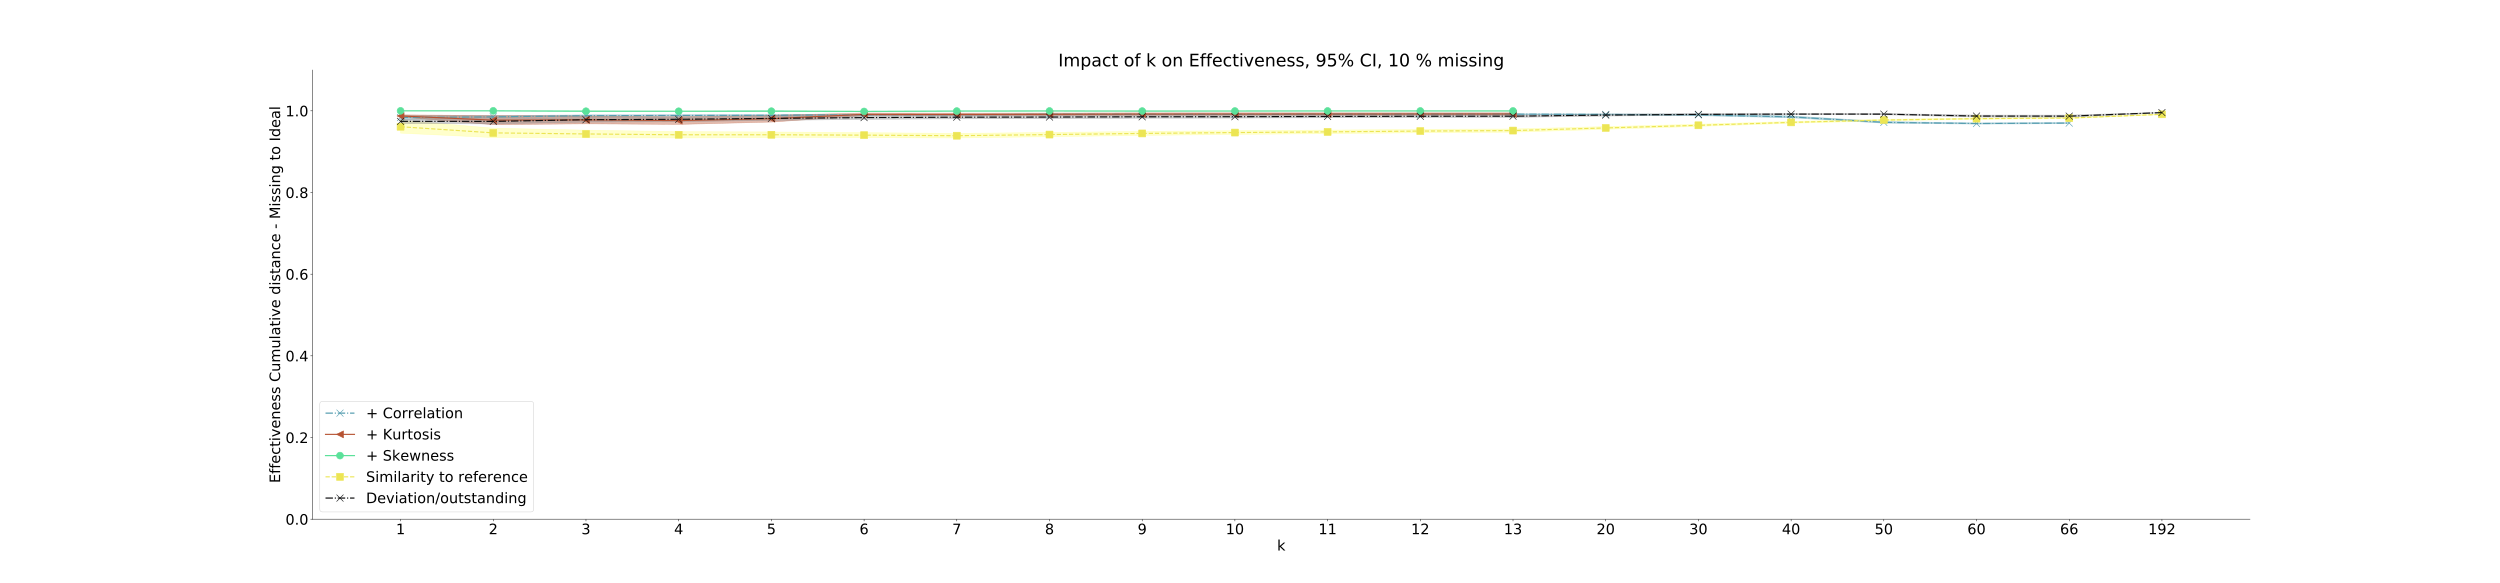 <?xml version="1.0" encoding="utf-8" standalone="no"?>
<!DOCTYPE svg PUBLIC "-//W3C//DTD SVG 1.1//EN"
  "http://www.w3.org/Graphics/SVG/1.1/DTD/svg11.dtd">
<!-- Created with matplotlib (https://matplotlib.org/) -->
<svg height="1008pt" version="1.1" viewBox="0 0 4320 1008" width="4320pt" xmlns="http://www.w3.org/2000/svg" xmlns:xlink="http://www.w3.org/1999/xlink">
 <defs>
  <style type="text/css">
*{stroke-linecap:butt;stroke-linejoin:round;}
  </style>
 </defs>
 <g id="figure_1">
  <g id="patch_1">
   <path d="M 0 1008 
L 4320 1008 
L 4320 0 
L 0 0 
z
" style="fill:#ffffff;"/>
  </g>
  <g id="axes_1">
   <g id="patch_2">
    <path d="M 540 897.12 
L 3888 897.12 
L 3888 120.96 
L 540 120.96 
z
" style="fill:#ffffff;"/>
   </g>
   <g id="PolyCollection_1">
    <defs>
     <path d="M 692.182 -808.023 
L 692.182 -801.765 
L 852.373 -804.133 
L 1012.565 -806.688 
L 1172.756 -807.273 
L 1332.947 -807.799 
L 1493.139 -808.904 
L 1653.33 -809.013 
L 1813.522 -809.814 
L 1973.713 -809.762 
L 2133.904 -809.656 
L 2294.096 -810.082 
L 2454.287 -810.144 
L 2614.478 -810.265 
L 2774.67 -809.396 
L 2934.861 -808.115 
L 3095.053 -804.468 
L 3255.244 -795.198 
L 3415.435 -793.567 
L 3575.627 -794.378 
L 3575.627 -796.237 
L 3575.627 -796.237 
L 3415.435 -795.546 
L 3255.244 -797.983 
L 3095.053 -807.621 
L 2934.861 -810.74 
L 2774.67 -811.217 
L 2614.478 -811.336 
L 2454.287 -811.253 
L 2294.096 -811.195 
L 2133.904 -810.905 
L 1973.713 -811.047 
L 1813.522 -811.16 
L 1653.33 -810.617 
L 1493.139 -810.6 
L 1332.947 -809.805 
L 1172.756 -809.724 
L 1012.565 -809.526 
L 852.373 -808.045 
L 692.182 -808.023 
z
" id="me3c4d48493" style="stroke:#539caf;stroke-opacity:0.4;"/>
    </defs>
    <g clip-path="url(#p85f0609fbe)">
     <use style="fill:#539caf;fill-opacity:0.4;stroke:#539caf;stroke-opacity:0.4;" x="0" xlink:href="#me3c4d48493" y="1008"/>
    </g>
   </g>
   <g id="PolyCollection_2">
    <defs>
     <path d="M 692.182 -809.549 
L 692.182 -805.728 
L 852.373 -792.459 
L 1012.565 -794.071 
L 1172.756 -793.014 
L 1332.947 -797.059 
L 1493.139 -808.1 
L 1653.33 -807.994 
L 1813.522 -808.32 
L 1973.713 -808.787 
L 2133.904 -808.899 
L 2294.096 -808.971 
L 2454.287 -808.998 
L 2614.478 -808.998 
L 2614.478 -813.072 
L 2614.478 -813.072 
L 2454.287 -813.072 
L 2294.096 -813.059 
L 2133.904 -813.026 
L 1973.713 -812.975 
L 1813.522 -812.63 
L 1653.33 -812.452 
L 1493.139 -812.679 
L 1332.947 -808.718 
L 1172.756 -806.221 
L 1012.565 -807.713 
L 852.373 -808.239 
L 692.182 -809.549 
z
" id="m7238c754d3" style="stroke:#b65332;stroke-opacity:0.4;"/>
    </defs>
    <g clip-path="url(#p85f0609fbe)">
     <use style="fill:#b65332;fill-opacity:0.4;stroke:#b65332;stroke-opacity:0.4;" x="0" xlink:href="#m7238c754d3" y="1008"/>
    </g>
   </g>
   <g id="PolyCollection_3">
    <defs>
     <path d="M 692.182 -816.48 
L 692.182 -816.48 
L 852.373 -816.48 
L 1012.565 -815.184 
L 1172.756 -815.494 
L 1332.947 -814.963 
L 1493.139 -814.865 
L 1653.33 -815.909 
L 1813.522 -816.112 
L 1973.713 -815.914 
L 2133.904 -816.062 
L 2294.096 -816.177 
L 2454.287 -816.18 
L 2614.478 -816.18 
L 2614.478 -816.37 
L 2614.478 -816.37 
L 2454.287 -816.37 
L 2294.096 -816.369 
L 2133.904 -816.26 
L 1973.713 -816.218 
L 1813.522 -816.363 
L 1653.33 -816.261 
L 1493.139 -815.989 
L 1332.947 -816.815 
L 1172.756 -816.028 
L 1012.565 -816.465 
L 852.373 -816.48 
L 692.182 -816.48 
z
" id="m6ac1a1d2dd" style="stroke:#5be19a;stroke-opacity:0.4;"/>
    </defs>
    <g clip-path="url(#p85f0609fbe)">
     <use style="fill:#5be19a;fill-opacity:0.4;stroke:#5be19a;stroke-opacity:0.4;" x="0" xlink:href="#m6ac1a1d2dd" y="1008"/>
    </g>
   </g>
   <g id="PolyCollection_4">
    <defs>
     <path d="M 692.182 -800.109 
L 692.182 -777.913 
L 852.373 -770.256 
L 1012.565 -769.961 
L 1172.756 -769.604 
L 1332.947 -770.284 
L 1493.139 -770.189 
L 1653.33 -769.553 
L 1813.522 -771.801 
L 1973.713 -773.981 
L 2133.904 -775.733 
L 2294.096 -777.062 
L 2454.287 -778.593 
L 2614.478 -779.538 
L 2774.67 -784.575 
L 2934.861 -789.543 
L 3095.053 -794.969 
L 3255.244 -799.189 
L 3415.435 -801.862 
L 3575.627 -803.085 
L 3735.818 -809.909 
L 3735.818 -810.951 
L 3735.818 -810.951 
L 3575.627 -804.967 
L 3415.435 -804.079 
L 3255.244 -801.885 
L 3095.053 -798.145 
L 2934.861 -793.339 
L 2774.67 -789.276 
L 2614.478 -785.184 
L 2454.287 -784.459 
L 2294.096 -783.179 
L 2133.904 -782.154 
L 1973.713 -780.868 
L 1813.522 -779.144 
L 1653.33 -777.432 
L 1493.139 -778.783 
L 1332.947 -780.004 
L 1172.756 -780.592 
L 1012.565 -783.107 
L 852.373 -786.532 
L 692.182 -800.109 
z
" id="mc71b422fc1" style="stroke:#ffff80;stroke-opacity:0.4;"/>
    </defs>
    <g clip-path="url(#p85f0609fbe)">
     <use style="fill:#ffff80;fill-opacity:0.4;stroke:#ffff80;stroke-opacity:0.4;" x="0" xlink:href="#mc71b422fc1" y="1008"/>
    </g>
   </g>
   <g id="PolyCollection_5">
    <defs>
     <path d="M 692.182 -801.971 
L 692.182 -794.536 
L 852.373 -793.895 
L 1012.565 -797.022 
L 1172.756 -797.796 
L 1332.947 -799.979 
L 1493.139 -801.733 
L 1653.33 -802.732 
L 1813.522 -803.084 
L 1973.713 -803.707 
L 2133.904 -803.964 
L 2294.096 -804.547 
L 2454.287 -804.97 
L 2614.478 -805.178 
L 2774.67 -807.425 
L 2934.861 -809.095 
L 3095.053 -809.782 
L 3255.244 -809.73 
L 3415.435 -805.768 
L 3575.627 -805.443 
L 3735.818 -812.981 
L 3735.818 -813.887 
L 3735.818 -813.887 
L 3575.627 -809.131 
L 3415.435 -809.129 
L 3255.244 -811.829 
L 3095.053 -811.914 
L 2934.861 -811.6 
L 2774.67 -810.851 
L 2614.478 -809.271 
L 2454.287 -809.157 
L 2294.096 -808.991 
L 2133.904 -808.693 
L 1973.713 -808.614 
L 1813.522 -808.394 
L 1653.33 -808.271 
L 1493.139 -807.86 
L 1332.947 -806.885 
L 1172.756 -805.89 
L 1012.565 -805.287 
L 852.373 -802.573 
L 692.182 -801.971 
z
" id="m45e8cc6610" style="stroke:#87888a;stroke-opacity:0.4;"/>
    </defs>
    <g clip-path="url(#p85f0609fbe)">
     <use style="fill:#87888a;fill-opacity:0.4;stroke:#87888a;stroke-opacity:0.4;" x="0" xlink:href="#m45e8cc6610" y="1008"/>
    </g>
   </g>
   <g id="matplotlib.axis_1">
    <g id="xtick_1">
     <g id="line2d_1">
      <defs>
       <path d="M 0 0 
L 0 3.5 
" id="maed07f9703" style="stroke:#000000;stroke-width:0.8;"/>
      </defs>
      <g>
       <use style="stroke:#000000;stroke-width:0.8;" x="692.182" xlink:href="#maed07f9703" y="897.12"/>
      </g>
     </g>
     <g id="text_1">
      <!-- 1 -->
      <defs>
       <path d="M 12.406 8.297 
L 28.516 8.297 
L 28.516 63.922 
L 10.984 60.406 
L 10.984 69.391 
L 28.422 72.906 
L 38.281 72.906 
L 38.281 8.297 
L 54.391 8.297 
L 54.391 0 
L 12.406 0 
z
" id="DejaVuSans-49"/>
      </defs>
      <g transform="translate(684.229 923.116)scale(0.25 -0.25)">
       <use xlink:href="#DejaVuSans-49"/>
      </g>
     </g>
    </g>
    <g id="xtick_2">
     <g id="line2d_2">
      <g>
       <use style="stroke:#000000;stroke-width:0.8;" x="852.373" xlink:href="#maed07f9703" y="897.12"/>
      </g>
     </g>
     <g id="text_2">
      <!-- 2 -->
      <defs>
       <path d="M 19.188 8.297 
L 53.609 8.297 
L 53.609 0 
L 7.328 0 
L 7.328 8.297 
Q 12.938 14.109 22.625 23.891 
Q 32.328 33.688 34.812 36.531 
Q 39.547 41.844 41.422 45.531 
Q 43.312 49.219 43.312 52.781 
Q 43.312 58.594 39.234 62.25 
Q 35.156 65.922 28.609 65.922 
Q 23.969 65.922 18.812 64.312 
Q 13.672 62.703 7.812 59.422 
L 7.812 69.391 
Q 13.766 71.781 18.938 73 
Q 24.125 74.219 28.422 74.219 
Q 39.75 74.219 46.484 68.547 
Q 53.219 62.891 53.219 53.422 
Q 53.219 48.922 51.531 44.891 
Q 49.859 40.875 45.406 35.406 
Q 44.188 33.984 37.641 27.219 
Q 31.109 20.453 19.188 8.297 
z
" id="DejaVuSans-50"/>
      </defs>
      <g transform="translate(844.42 923.116)scale(0.25 -0.25)">
       <use xlink:href="#DejaVuSans-50"/>
      </g>
     </g>
    </g>
    <g id="xtick_3">
     <g id="line2d_3">
      <g>
       <use style="stroke:#000000;stroke-width:0.8;" x="1012.565" xlink:href="#maed07f9703" y="897.12"/>
      </g>
     </g>
     <g id="text_3">
      <!-- 3 -->
      <defs>
       <path d="M 40.578 39.312 
Q 47.656 37.797 51.625 33 
Q 55.609 28.219 55.609 21.188 
Q 55.609 10.406 48.188 4.484 
Q 40.766 -1.422 27.094 -1.422 
Q 22.516 -1.422 17.656 -0.516 
Q 12.797 0.391 7.625 2.203 
L 7.625 11.719 
Q 11.719 9.328 16.594 8.109 
Q 21.484 6.891 26.812 6.891 
Q 36.078 6.891 40.938 10.547 
Q 45.797 14.203 45.797 21.188 
Q 45.797 27.641 41.281 31.266 
Q 36.766 34.906 28.719 34.906 
L 20.219 34.906 
L 20.219 43.016 
L 29.109 43.016 
Q 36.375 43.016 40.234 45.922 
Q 44.094 48.828 44.094 54.297 
Q 44.094 59.906 40.109 62.906 
Q 36.141 65.922 28.719 65.922 
Q 24.656 65.922 20.016 65.031 
Q 15.375 64.156 9.812 62.312 
L 9.812 71.094 
Q 15.438 72.656 20.344 73.438 
Q 25.25 74.219 29.594 74.219 
Q 40.828 74.219 47.359 69.109 
Q 53.906 64.016 53.906 55.328 
Q 53.906 49.266 50.438 45.094 
Q 46.969 40.922 40.578 39.312 
z
" id="DejaVuSans-51"/>
      </defs>
      <g transform="translate(1004.611 923.116)scale(0.25 -0.25)">
       <use xlink:href="#DejaVuSans-51"/>
      </g>
     </g>
    </g>
    <g id="xtick_4">
     <g id="line2d_4">
      <g>
       <use style="stroke:#000000;stroke-width:0.8;" x="1172.756" xlink:href="#maed07f9703" y="897.12"/>
      </g>
     </g>
     <g id="text_4">
      <!-- 4 -->
      <defs>
       <path d="M 37.797 64.312 
L 12.891 25.391 
L 37.797 25.391 
z
M 35.203 72.906 
L 47.609 72.906 
L 47.609 25.391 
L 58.016 25.391 
L 58.016 17.188 
L 47.609 17.188 
L 47.609 0 
L 37.797 0 
L 37.797 17.188 
L 4.891 17.188 
L 4.891 26.703 
z
" id="DejaVuSans-52"/>
      </defs>
      <g transform="translate(1164.803 923.116)scale(0.25 -0.25)">
       <use xlink:href="#DejaVuSans-52"/>
      </g>
     </g>
    </g>
    <g id="xtick_5">
     <g id="line2d_5">
      <g>
       <use style="stroke:#000000;stroke-width:0.8;" x="1332.947" xlink:href="#maed07f9703" y="897.12"/>
      </g>
     </g>
     <g id="text_5">
      <!-- 5 -->
      <defs>
       <path d="M 10.797 72.906 
L 49.516 72.906 
L 49.516 64.594 
L 19.828 64.594 
L 19.828 46.734 
Q 21.969 47.469 24.109 47.828 
Q 26.266 48.188 28.422 48.188 
Q 40.625 48.188 47.75 41.5 
Q 54.891 34.812 54.891 23.391 
Q 54.891 11.625 47.562 5.094 
Q 40.234 -1.422 26.906 -1.422 
Q 22.312 -1.422 17.547 -0.641 
Q 12.797 0.141 7.719 1.703 
L 7.719 11.625 
Q 12.109 9.234 16.797 8.062 
Q 21.484 6.891 26.703 6.891 
Q 35.156 6.891 40.078 11.328 
Q 45.016 15.766 45.016 23.391 
Q 45.016 31 40.078 35.438 
Q 35.156 39.891 26.703 39.891 
Q 22.75 39.891 18.812 39.016 
Q 14.891 38.141 10.797 36.281 
z
" id="DejaVuSans-53"/>
      </defs>
      <g transform="translate(1324.994 923.116)scale(0.25 -0.25)">
       <use xlink:href="#DejaVuSans-53"/>
      </g>
     </g>
    </g>
    <g id="xtick_6">
     <g id="line2d_6">
      <g>
       <use style="stroke:#000000;stroke-width:0.8;" x="1493.139" xlink:href="#maed07f9703" y="897.12"/>
      </g>
     </g>
     <g id="text_6">
      <!-- 6 -->
      <defs>
       <path d="M 33.016 40.375 
Q 26.375 40.375 22.484 35.828 
Q 18.609 31.297 18.609 23.391 
Q 18.609 15.531 22.484 10.953 
Q 26.375 6.391 33.016 6.391 
Q 39.656 6.391 43.531 10.953 
Q 47.406 15.531 47.406 23.391 
Q 47.406 31.297 43.531 35.828 
Q 39.656 40.375 33.016 40.375 
z
M 52.594 71.297 
L 52.594 62.312 
Q 48.875 64.062 45.094 64.984 
Q 41.312 65.922 37.594 65.922 
Q 27.828 65.922 22.672 59.328 
Q 17.531 52.734 16.797 39.406 
Q 19.672 43.656 24.016 45.922 
Q 28.375 48.188 33.594 48.188 
Q 44.578 48.188 50.953 41.516 
Q 57.328 34.859 57.328 23.391 
Q 57.328 12.156 50.688 5.359 
Q 44.047 -1.422 33.016 -1.422 
Q 20.359 -1.422 13.672 8.266 
Q 6.984 17.969 6.984 36.375 
Q 6.984 53.656 15.188 63.938 
Q 23.391 74.219 37.203 74.219 
Q 40.922 74.219 44.703 73.484 
Q 48.484 72.75 52.594 71.297 
z
" id="DejaVuSans-54"/>
      </defs>
      <g transform="translate(1485.186 923.116)scale(0.25 -0.25)">
       <use xlink:href="#DejaVuSans-54"/>
      </g>
     </g>
    </g>
    <g id="xtick_7">
     <g id="line2d_7">
      <g>
       <use style="stroke:#000000;stroke-width:0.8;" x="1653.33" xlink:href="#maed07f9703" y="897.12"/>
      </g>
     </g>
     <g id="text_7">
      <!-- 7 -->
      <defs>
       <path d="M 8.203 72.906 
L 55.078 72.906 
L 55.078 68.703 
L 28.609 0 
L 18.312 0 
L 43.219 64.594 
L 8.203 64.594 
z
" id="DejaVuSans-55"/>
      </defs>
      <g transform="translate(1645.377 923.116)scale(0.25 -0.25)">
       <use xlink:href="#DejaVuSans-55"/>
      </g>
     </g>
    </g>
    <g id="xtick_8">
     <g id="line2d_8">
      <g>
       <use style="stroke:#000000;stroke-width:0.8;" x="1813.522" xlink:href="#maed07f9703" y="897.12"/>
      </g>
     </g>
     <g id="text_8">
      <!-- 8 -->
      <defs>
       <path d="M 31.781 34.625 
Q 24.75 34.625 20.719 30.859 
Q 16.703 27.094 16.703 20.516 
Q 16.703 13.922 20.719 10.156 
Q 24.75 6.391 31.781 6.391 
Q 38.812 6.391 42.859 10.172 
Q 46.922 13.969 46.922 20.516 
Q 46.922 27.094 42.891 30.859 
Q 38.875 34.625 31.781 34.625 
z
M 21.922 38.812 
Q 15.578 40.375 12.031 44.719 
Q 8.5 49.078 8.5 55.328 
Q 8.5 64.062 14.719 69.141 
Q 20.953 74.219 31.781 74.219 
Q 42.672 74.219 48.875 69.141 
Q 55.078 64.062 55.078 55.328 
Q 55.078 49.078 51.531 44.719 
Q 48 40.375 41.703 38.812 
Q 48.828 37.156 52.797 32.312 
Q 56.781 27.484 56.781 20.516 
Q 56.781 9.906 50.312 4.234 
Q 43.844 -1.422 31.781 -1.422 
Q 19.734 -1.422 13.25 4.234 
Q 6.781 9.906 6.781 20.516 
Q 6.781 27.484 10.781 32.312 
Q 14.797 37.156 21.922 38.812 
z
M 18.312 54.391 
Q 18.312 48.734 21.844 45.562 
Q 25.391 42.391 31.781 42.391 
Q 38.141 42.391 41.719 45.562 
Q 45.312 48.734 45.312 54.391 
Q 45.312 60.062 41.719 63.234 
Q 38.141 66.406 31.781 66.406 
Q 25.391 66.406 21.844 63.234 
Q 18.312 60.062 18.312 54.391 
z
" id="DejaVuSans-56"/>
      </defs>
      <g transform="translate(1805.568 923.116)scale(0.25 -0.25)">
       <use xlink:href="#DejaVuSans-56"/>
      </g>
     </g>
    </g>
    <g id="xtick_9">
     <g id="line2d_9">
      <g>
       <use style="stroke:#000000;stroke-width:0.8;" x="1973.713" xlink:href="#maed07f9703" y="897.12"/>
      </g>
     </g>
     <g id="text_9">
      <!-- 9 -->
      <defs>
       <path d="M 10.984 1.516 
L 10.984 10.5 
Q 14.703 8.734 18.5 7.812 
Q 22.312 6.891 25.984 6.891 
Q 35.75 6.891 40.891 13.453 
Q 46.047 20.016 46.781 33.406 
Q 43.953 29.203 39.594 26.953 
Q 35.25 24.703 29.984 24.703 
Q 19.047 24.703 12.672 31.312 
Q 6.297 37.938 6.297 49.422 
Q 6.297 60.641 12.938 67.422 
Q 19.578 74.219 30.609 74.219 
Q 43.266 74.219 49.922 64.516 
Q 56.594 54.828 56.594 36.375 
Q 56.594 19.141 48.406 8.859 
Q 40.234 -1.422 26.422 -1.422 
Q 22.703 -1.422 18.891 -0.688 
Q 15.094 0.047 10.984 1.516 
z
M 30.609 32.422 
Q 37.25 32.422 41.125 36.953 
Q 45.016 41.5 45.016 49.422 
Q 45.016 57.281 41.125 61.844 
Q 37.25 66.406 30.609 66.406 
Q 23.969 66.406 20.094 61.844 
Q 16.219 57.281 16.219 49.422 
Q 16.219 41.5 20.094 36.953 
Q 23.969 32.422 30.609 32.422 
z
" id="DejaVuSans-57"/>
      </defs>
      <g transform="translate(1965.76 923.116)scale(0.25 -0.25)">
       <use xlink:href="#DejaVuSans-57"/>
      </g>
     </g>
    </g>
    <g id="xtick_10">
     <g id="line2d_10">
      <g>
       <use style="stroke:#000000;stroke-width:0.8;" x="2133.904" xlink:href="#maed07f9703" y="897.12"/>
      </g>
     </g>
     <g id="text_10">
      <!-- 10 -->
      <defs>
       <path d="M 31.781 66.406 
Q 24.172 66.406 20.328 58.906 
Q 16.5 51.422 16.5 36.375 
Q 16.5 21.391 20.328 13.891 
Q 24.172 6.391 31.781 6.391 
Q 39.453 6.391 43.281 13.891 
Q 47.125 21.391 47.125 36.375 
Q 47.125 51.422 43.281 58.906 
Q 39.453 66.406 31.781 66.406 
z
M 31.781 74.219 
Q 44.047 74.219 50.516 64.516 
Q 56.984 54.828 56.984 36.375 
Q 56.984 17.969 50.516 8.266 
Q 44.047 -1.422 31.781 -1.422 
Q 19.531 -1.422 13.062 8.266 
Q 6.594 17.969 6.594 36.375 
Q 6.594 54.828 13.062 64.516 
Q 19.531 74.219 31.781 74.219 
z
" id="DejaVuSans-48"/>
      </defs>
      <g transform="translate(2117.998 923.116)scale(0.25 -0.25)">
       <use xlink:href="#DejaVuSans-49"/>
       <use x="63.623" xlink:href="#DejaVuSans-48"/>
      </g>
     </g>
    </g>
    <g id="xtick_11">
     <g id="line2d_11">
      <g>
       <use style="stroke:#000000;stroke-width:0.8;" x="2294.096" xlink:href="#maed07f9703" y="897.12"/>
      </g>
     </g>
     <g id="text_11">
      <!-- 11 -->
      <g transform="translate(2278.189 923.116)scale(0.25 -0.25)">
       <use xlink:href="#DejaVuSans-49"/>
       <use x="63.623" xlink:href="#DejaVuSans-49"/>
      </g>
     </g>
    </g>
    <g id="xtick_12">
     <g id="line2d_12">
      <g>
       <use style="stroke:#000000;stroke-width:0.8;" x="2454.287" xlink:href="#maed07f9703" y="897.12"/>
      </g>
     </g>
     <g id="text_12">
      <!-- 12 -->
      <g transform="translate(2438.381 923.116)scale(0.25 -0.25)">
       <use xlink:href="#DejaVuSans-49"/>
       <use x="63.623" xlink:href="#DejaVuSans-50"/>
      </g>
     </g>
    </g>
    <g id="xtick_13">
     <g id="line2d_13">
      <g>
       <use style="stroke:#000000;stroke-width:0.8;" x="2614.478" xlink:href="#maed07f9703" y="897.12"/>
      </g>
     </g>
     <g id="text_13">
      <!-- 13 -->
      <g transform="translate(2598.572 923.116)scale(0.25 -0.25)">
       <use xlink:href="#DejaVuSans-49"/>
       <use x="63.623" xlink:href="#DejaVuSans-51"/>
      </g>
     </g>
    </g>
    <g id="xtick_14">
     <g id="line2d_14">
      <g>
       <use style="stroke:#000000;stroke-width:0.8;" x="2774.67" xlink:href="#maed07f9703" y="897.12"/>
      </g>
     </g>
     <g id="text_14">
      <!-- 20 -->
      <g transform="translate(2758.764 923.116)scale(0.25 -0.25)">
       <use xlink:href="#DejaVuSans-50"/>
       <use x="63.623" xlink:href="#DejaVuSans-48"/>
      </g>
     </g>
    </g>
    <g id="xtick_15">
     <g id="line2d_15">
      <g>
       <use style="stroke:#000000;stroke-width:0.8;" x="2934.861" xlink:href="#maed07f9703" y="897.12"/>
      </g>
     </g>
     <g id="text_15">
      <!-- 30 -->
      <g transform="translate(2918.955 923.116)scale(0.25 -0.25)">
       <use xlink:href="#DejaVuSans-51"/>
       <use x="63.623" xlink:href="#DejaVuSans-48"/>
      </g>
     </g>
    </g>
    <g id="xtick_16">
     <g id="line2d_16">
      <g>
       <use style="stroke:#000000;stroke-width:0.8;" x="3095.053" xlink:href="#maed07f9703" y="897.12"/>
      </g>
     </g>
     <g id="text_16">
      <!-- 40 -->
      <g transform="translate(3079.146 923.116)scale(0.25 -0.25)">
       <use xlink:href="#DejaVuSans-52"/>
       <use x="63.623" xlink:href="#DejaVuSans-48"/>
      </g>
     </g>
    </g>
    <g id="xtick_17">
     <g id="line2d_17">
      <g>
       <use style="stroke:#000000;stroke-width:0.8;" x="3255.244" xlink:href="#maed07f9703" y="897.12"/>
      </g>
     </g>
     <g id="text_17">
      <!-- 50 -->
      <g transform="translate(3239.338 923.116)scale(0.25 -0.25)">
       <use xlink:href="#DejaVuSans-53"/>
       <use x="63.623" xlink:href="#DejaVuSans-48"/>
      </g>
     </g>
    </g>
    <g id="xtick_18">
     <g id="line2d_18">
      <g>
       <use style="stroke:#000000;stroke-width:0.8;" x="3415.435" xlink:href="#maed07f9703" y="897.12"/>
      </g>
     </g>
     <g id="text_18">
      <!-- 60 -->
      <g transform="translate(3399.529 923.116)scale(0.25 -0.25)">
       <use xlink:href="#DejaVuSans-54"/>
       <use x="63.623" xlink:href="#DejaVuSans-48"/>
      </g>
     </g>
    </g>
    <g id="xtick_19">
     <g id="line2d_19">
      <g>
       <use style="stroke:#000000;stroke-width:0.8;" x="3575.627" xlink:href="#maed07f9703" y="897.12"/>
      </g>
     </g>
     <g id="text_19">
      <!-- 66 -->
      <g transform="translate(3559.721 923.116)scale(0.25 -0.25)">
       <use xlink:href="#DejaVuSans-54"/>
       <use x="63.623" xlink:href="#DejaVuSans-54"/>
      </g>
     </g>
    </g>
    <g id="xtick_20">
     <g id="line2d_20">
      <g>
       <use style="stroke:#000000;stroke-width:0.8;" x="3735.818" xlink:href="#maed07f9703" y="897.12"/>
      </g>
     </g>
     <g id="text_20">
      <!-- 192 -->
      <g transform="translate(3711.959 923.116)scale(0.25 -0.25)">
       <use xlink:href="#DejaVuSans-49"/>
       <use x="63.623" xlink:href="#DejaVuSans-57"/>
       <use x="127.246" xlink:href="#DejaVuSans-50"/>
      </g>
     </g>
    </g>
    <g id="text_21">
     <!-- k -->
     <defs>
      <path d="M 9.078 75.984 
L 18.109 75.984 
L 18.109 31.109 
L 44.922 54.688 
L 56.391 54.688 
L 27.391 29.109 
L 57.625 0 
L 45.906 0 
L 18.109 26.703 
L 18.109 0 
L 9.078 0 
z
" id="DejaVuSans-107"/>
     </defs>
     <g transform="translate(2206.762 951.311)scale(0.25 -0.25)">
      <use xlink:href="#DejaVuSans-107"/>
     </g>
    </g>
   </g>
   <g id="matplotlib.axis_2">
    <g id="ytick_1">
     <g id="line2d_21">
      <defs>
       <path d="M 0 0 
L -3.5 0 
" id="m6c001fac7a" style="stroke:#000000;stroke-width:0.8;"/>
      </defs>
      <g>
       <use style="stroke:#000000;stroke-width:0.8;" x="540" xlink:href="#m6c001fac7a" y="897.12"/>
      </g>
     </g>
     <g id="text_22">
      <!-- 0.0 -->
      <defs>
       <path d="M 10.688 12.406 
L 21 12.406 
L 21 0 
L 10.688 0 
z
" id="DejaVuSans-46"/>
      </defs>
      <g transform="translate(493.242 906.618)scale(0.25 -0.25)">
       <use xlink:href="#DejaVuSans-48"/>
       <use x="63.623" xlink:href="#DejaVuSans-46"/>
       <use x="95.41" xlink:href="#DejaVuSans-48"/>
      </g>
     </g>
    </g>
    <g id="ytick_2">
     <g id="line2d_22">
      <g>
       <use style="stroke:#000000;stroke-width:0.8;" x="540" xlink:href="#m6c001fac7a" y="756"/>
      </g>
     </g>
     <g id="text_23">
      <!-- 0.2 -->
      <g transform="translate(493.242 765.498)scale(0.25 -0.25)">
       <use xlink:href="#DejaVuSans-48"/>
       <use x="63.623" xlink:href="#DejaVuSans-46"/>
       <use x="95.41" xlink:href="#DejaVuSans-50"/>
      </g>
     </g>
    </g>
    <g id="ytick_3">
     <g id="line2d_23">
      <g>
       <use style="stroke:#000000;stroke-width:0.8;" x="540" xlink:href="#m6c001fac7a" y="614.88"/>
      </g>
     </g>
     <g id="text_24">
      <!-- 0.4 -->
      <g transform="translate(493.242 624.378)scale(0.25 -0.25)">
       <use xlink:href="#DejaVuSans-48"/>
       <use x="63.623" xlink:href="#DejaVuSans-46"/>
       <use x="95.41" xlink:href="#DejaVuSans-52"/>
      </g>
     </g>
    </g>
    <g id="ytick_4">
     <g id="line2d_24">
      <g>
       <use style="stroke:#000000;stroke-width:0.8;" x="540" xlink:href="#m6c001fac7a" y="473.76"/>
      </g>
     </g>
     <g id="text_25">
      <!-- 0.6 -->
      <g transform="translate(493.242 483.258)scale(0.25 -0.25)">
       <use xlink:href="#DejaVuSans-48"/>
       <use x="63.623" xlink:href="#DejaVuSans-46"/>
       <use x="95.41" xlink:href="#DejaVuSans-54"/>
      </g>
     </g>
    </g>
    <g id="ytick_5">
     <g id="line2d_25">
      <g>
       <use style="stroke:#000000;stroke-width:0.8;" x="540" xlink:href="#m6c001fac7a" y="332.64"/>
      </g>
     </g>
     <g id="text_26">
      <!-- 0.8 -->
      <g transform="translate(493.242 342.138)scale(0.25 -0.25)">
       <use xlink:href="#DejaVuSans-48"/>
       <use x="63.623" xlink:href="#DejaVuSans-46"/>
       <use x="95.41" xlink:href="#DejaVuSans-56"/>
      </g>
     </g>
    </g>
    <g id="ytick_6">
     <g id="line2d_26">
      <g>
       <use style="stroke:#000000;stroke-width:0.8;" x="540" xlink:href="#m6c001fac7a" y="191.52"/>
      </g>
     </g>
     <g id="text_27">
      <!-- 1.0 -->
      <g transform="translate(493.242 201.018)scale(0.25 -0.25)">
       <use xlink:href="#DejaVuSans-49"/>
       <use x="63.623" xlink:href="#DejaVuSans-46"/>
       <use x="95.41" xlink:href="#DejaVuSans-48"/>
      </g>
     </g>
    </g>
    <g id="text_28">
     <!-- Effectiveness Cumulative distance - Missing to Ideal -->
     <defs>
      <path d="M 9.812 72.906 
L 55.906 72.906 
L 55.906 64.594 
L 19.672 64.594 
L 19.672 43.016 
L 54.391 43.016 
L 54.391 34.719 
L 19.672 34.719 
L 19.672 8.297 
L 56.781 8.297 
L 56.781 0 
L 9.812 0 
z
" id="DejaVuSans-69"/>
      <path d="M 37.109 75.984 
L 37.109 68.5 
L 28.516 68.5 
Q 23.688 68.5 21.797 66.547 
Q 19.922 64.594 19.922 59.516 
L 19.922 54.688 
L 34.719 54.688 
L 34.719 47.703 
L 19.922 47.703 
L 19.922 0 
L 10.891 0 
L 10.891 47.703 
L 2.297 47.703 
L 2.297 54.688 
L 10.891 54.688 
L 10.891 58.5 
Q 10.891 67.625 15.141 71.797 
Q 19.391 75.984 28.609 75.984 
z
" id="DejaVuSans-102"/>
      <path d="M 56.203 29.594 
L 56.203 25.203 
L 14.891 25.203 
Q 15.484 15.922 20.484 11.062 
Q 25.484 6.203 34.422 6.203 
Q 39.594 6.203 44.453 7.469 
Q 49.312 8.734 54.109 11.281 
L 54.109 2.781 
Q 49.266 0.734 44.188 -0.344 
Q 39.109 -1.422 33.891 -1.422 
Q 20.797 -1.422 13.156 6.188 
Q 5.516 13.812 5.516 26.812 
Q 5.516 40.234 12.766 48.109 
Q 20.016 56 32.328 56 
Q 43.359 56 49.781 48.891 
Q 56.203 41.797 56.203 29.594 
z
M 47.219 32.234 
Q 47.125 39.594 43.094 43.984 
Q 39.062 48.391 32.422 48.391 
Q 24.906 48.391 20.391 44.141 
Q 15.875 39.891 15.188 32.172 
z
" id="DejaVuSans-101"/>
      <path d="M 48.781 52.594 
L 48.781 44.188 
Q 44.969 46.297 41.141 47.344 
Q 37.312 48.391 33.406 48.391 
Q 24.656 48.391 19.812 42.844 
Q 14.984 37.312 14.984 27.297 
Q 14.984 17.281 19.812 11.734 
Q 24.656 6.203 33.406 6.203 
Q 37.312 6.203 41.141 7.25 
Q 44.969 8.297 48.781 10.406 
L 48.781 2.094 
Q 45.016 0.344 40.984 -0.531 
Q 36.969 -1.422 32.422 -1.422 
Q 20.062 -1.422 12.781 6.344 
Q 5.516 14.109 5.516 27.297 
Q 5.516 40.672 12.859 48.328 
Q 20.219 56 33.016 56 
Q 37.156 56 41.109 55.141 
Q 45.062 54.297 48.781 52.594 
z
" id="DejaVuSans-99"/>
      <path d="M 18.312 70.219 
L 18.312 54.688 
L 36.812 54.688 
L 36.812 47.703 
L 18.312 47.703 
L 18.312 18.016 
Q 18.312 11.328 20.141 9.422 
Q 21.969 7.516 27.594 7.516 
L 36.812 7.516 
L 36.812 0 
L 27.594 0 
Q 17.188 0 13.234 3.875 
Q 9.281 7.766 9.281 18.016 
L 9.281 47.703 
L 2.688 47.703 
L 2.688 54.688 
L 9.281 54.688 
L 9.281 70.219 
z
" id="DejaVuSans-116"/>
      <path d="M 9.422 54.688 
L 18.406 54.688 
L 18.406 0 
L 9.422 0 
z
M 9.422 75.984 
L 18.406 75.984 
L 18.406 64.594 
L 9.422 64.594 
z
" id="DejaVuSans-105"/>
      <path d="M 2.984 54.688 
L 12.5 54.688 
L 29.594 8.797 
L 46.688 54.688 
L 56.203 54.688 
L 35.688 0 
L 23.484 0 
z
" id="DejaVuSans-118"/>
      <path d="M 54.891 33.016 
L 54.891 0 
L 45.906 0 
L 45.906 32.719 
Q 45.906 40.484 42.875 44.328 
Q 39.844 48.188 33.797 48.188 
Q 26.516 48.188 22.312 43.547 
Q 18.109 38.922 18.109 30.906 
L 18.109 0 
L 9.078 0 
L 9.078 54.688 
L 18.109 54.688 
L 18.109 46.188 
Q 21.344 51.125 25.703 53.562 
Q 30.078 56 35.797 56 
Q 45.219 56 50.047 50.172 
Q 54.891 44.344 54.891 33.016 
z
" id="DejaVuSans-110"/>
      <path d="M 44.281 53.078 
L 44.281 44.578 
Q 40.484 46.531 36.375 47.5 
Q 32.281 48.484 27.875 48.484 
Q 21.188 48.484 17.844 46.438 
Q 14.5 44.391 14.5 40.281 
Q 14.5 37.156 16.891 35.375 
Q 19.281 33.594 26.516 31.984 
L 29.594 31.297 
Q 39.156 29.25 43.188 25.516 
Q 47.219 21.781 47.219 15.094 
Q 47.219 7.469 41.188 3.016 
Q 35.156 -1.422 24.609 -1.422 
Q 20.219 -1.422 15.453 -0.562 
Q 10.688 0.297 5.422 2 
L 5.422 11.281 
Q 10.406 8.688 15.234 7.391 
Q 20.062 6.109 24.812 6.109 
Q 31.156 6.109 34.562 8.281 
Q 37.984 10.453 37.984 14.406 
Q 37.984 18.062 35.516 20.016 
Q 33.062 21.969 24.703 23.781 
L 21.578 24.516 
Q 13.234 26.266 9.516 29.906 
Q 5.812 33.547 5.812 39.891 
Q 5.812 47.609 11.281 51.797 
Q 16.75 56 26.812 56 
Q 31.781 56 36.172 55.266 
Q 40.578 54.547 44.281 53.078 
z
" id="DejaVuSans-115"/>
      <path id="DejaVuSans-32"/>
      <path d="M 64.406 67.281 
L 64.406 56.891 
Q 59.422 61.531 53.781 63.812 
Q 48.141 66.109 41.797 66.109 
Q 29.297 66.109 22.656 58.469 
Q 16.016 50.828 16.016 36.375 
Q 16.016 21.969 22.656 14.328 
Q 29.297 6.688 41.797 6.688 
Q 48.141 6.688 53.781 8.984 
Q 59.422 11.281 64.406 15.922 
L 64.406 5.609 
Q 59.234 2.094 53.438 0.328 
Q 47.656 -1.422 41.219 -1.422 
Q 24.656 -1.422 15.125 8.703 
Q 5.609 18.844 5.609 36.375 
Q 5.609 53.953 15.125 64.078 
Q 24.656 74.219 41.219 74.219 
Q 47.75 74.219 53.531 72.484 
Q 59.328 70.75 64.406 67.281 
z
" id="DejaVuSans-67"/>
      <path d="M 8.5 21.578 
L 8.5 54.688 
L 17.484 54.688 
L 17.484 21.922 
Q 17.484 14.156 20.5 10.266 
Q 23.531 6.391 29.594 6.391 
Q 36.859 6.391 41.078 11.031 
Q 45.312 15.672 45.312 23.688 
L 45.312 54.688 
L 54.297 54.688 
L 54.297 0 
L 45.312 0 
L 45.312 8.406 
Q 42.047 3.422 37.719 1 
Q 33.406 -1.422 27.688 -1.422 
Q 18.266 -1.422 13.375 4.438 
Q 8.5 10.297 8.5 21.578 
z
M 31.109 56 
z
" id="DejaVuSans-117"/>
      <path d="M 52 44.188 
Q 55.375 50.25 60.062 53.125 
Q 64.75 56 71.094 56 
Q 79.641 56 84.281 50.016 
Q 88.922 44.047 88.922 33.016 
L 88.922 0 
L 79.891 0 
L 79.891 32.719 
Q 79.891 40.578 77.094 44.375 
Q 74.312 48.188 68.609 48.188 
Q 61.625 48.188 57.562 43.547 
Q 53.516 38.922 53.516 30.906 
L 53.516 0 
L 44.484 0 
L 44.484 32.719 
Q 44.484 40.625 41.703 44.406 
Q 38.922 48.188 33.109 48.188 
Q 26.219 48.188 22.156 43.531 
Q 18.109 38.875 18.109 30.906 
L 18.109 0 
L 9.078 0 
L 9.078 54.688 
L 18.109 54.688 
L 18.109 46.188 
Q 21.188 51.219 25.484 53.609 
Q 29.781 56 35.688 56 
Q 41.656 56 45.828 52.969 
Q 50 49.953 52 44.188 
z
" id="DejaVuSans-109"/>
      <path d="M 9.422 75.984 
L 18.406 75.984 
L 18.406 0 
L 9.422 0 
z
" id="DejaVuSans-108"/>
      <path d="M 34.281 27.484 
Q 23.391 27.484 19.188 25 
Q 14.984 22.516 14.984 16.5 
Q 14.984 11.719 18.141 8.906 
Q 21.297 6.109 26.703 6.109 
Q 34.188 6.109 38.703 11.406 
Q 43.219 16.703 43.219 25.484 
L 43.219 27.484 
z
M 52.203 31.203 
L 52.203 0 
L 43.219 0 
L 43.219 8.297 
Q 40.141 3.328 35.547 0.953 
Q 30.953 -1.422 24.312 -1.422 
Q 15.922 -1.422 10.953 3.297 
Q 6 8.016 6 15.922 
Q 6 25.141 12.172 29.828 
Q 18.359 34.516 30.609 34.516 
L 43.219 34.516 
L 43.219 35.406 
Q 43.219 41.609 39.141 45 
Q 35.062 48.391 27.688 48.391 
Q 23 48.391 18.547 47.266 
Q 14.109 46.141 10.016 43.891 
L 10.016 52.203 
Q 14.938 54.109 19.578 55.047 
Q 24.219 56 28.609 56 
Q 40.484 56 46.344 49.844 
Q 52.203 43.703 52.203 31.203 
z
" id="DejaVuSans-97"/>
      <path d="M 45.406 46.391 
L 45.406 75.984 
L 54.391 75.984 
L 54.391 0 
L 45.406 0 
L 45.406 8.203 
Q 42.578 3.328 38.25 0.953 
Q 33.938 -1.422 27.875 -1.422 
Q 17.969 -1.422 11.734 6.484 
Q 5.516 14.406 5.516 27.297 
Q 5.516 40.188 11.734 48.094 
Q 17.969 56 27.875 56 
Q 33.938 56 38.25 53.625 
Q 42.578 51.266 45.406 46.391 
z
M 14.797 27.297 
Q 14.797 17.391 18.875 11.75 
Q 22.953 6.109 30.078 6.109 
Q 37.203 6.109 41.297 11.75 
Q 45.406 17.391 45.406 27.297 
Q 45.406 37.203 41.297 42.844 
Q 37.203 48.484 30.078 48.484 
Q 22.953 48.484 18.875 42.844 
Q 14.797 37.203 14.797 27.297 
z
" id="DejaVuSans-100"/>
      <path d="M 4.891 31.391 
L 31.203 31.391 
L 31.203 23.391 
L 4.891 23.391 
z
" id="DejaVuSans-45"/>
      <path d="M 9.812 72.906 
L 24.516 72.906 
L 43.109 23.297 
L 61.812 72.906 
L 76.516 72.906 
L 76.516 0 
L 66.891 0 
L 66.891 64.016 
L 48.094 14.016 
L 38.188 14.016 
L 19.391 64.016 
L 19.391 0 
L 9.812 0 
z
" id="DejaVuSans-77"/>
      <path d="M 45.406 27.984 
Q 45.406 37.75 41.375 43.109 
Q 37.359 48.484 30.078 48.484 
Q 22.859 48.484 18.828 43.109 
Q 14.797 37.75 14.797 27.984 
Q 14.797 18.266 18.828 12.891 
Q 22.859 7.516 30.078 7.516 
Q 37.359 7.516 41.375 12.891 
Q 45.406 18.266 45.406 27.984 
z
M 54.391 6.781 
Q 54.391 -7.172 48.188 -13.984 
Q 42 -20.797 29.203 -20.797 
Q 24.469 -20.797 20.266 -20.094 
Q 16.062 -19.391 12.109 -17.922 
L 12.109 -9.188 
Q 16.062 -11.328 19.922 -12.344 
Q 23.781 -13.375 27.781 -13.375 
Q 36.625 -13.375 41.016 -8.766 
Q 45.406 -4.156 45.406 5.172 
L 45.406 9.625 
Q 42.625 4.781 38.281 2.391 
Q 33.938 0 27.875 0 
Q 17.828 0 11.672 7.656 
Q 5.516 15.328 5.516 27.984 
Q 5.516 40.672 11.672 48.328 
Q 17.828 56 27.875 56 
Q 33.938 56 38.281 53.609 
Q 42.625 51.219 45.406 46.391 
L 45.406 54.688 
L 54.391 54.688 
z
" id="DejaVuSans-103"/>
      <path d="M 30.609 48.391 
Q 23.391 48.391 19.188 42.75 
Q 14.984 37.109 14.984 27.297 
Q 14.984 17.484 19.156 11.844 
Q 23.344 6.203 30.609 6.203 
Q 37.797 6.203 41.984 11.859 
Q 46.188 17.531 46.188 27.297 
Q 46.188 37.016 41.984 42.703 
Q 37.797 48.391 30.609 48.391 
z
M 30.609 56 
Q 42.328 56 49.016 48.375 
Q 55.719 40.766 55.719 27.297 
Q 55.719 13.875 49.016 6.219 
Q 42.328 -1.422 30.609 -1.422 
Q 18.844 -1.422 12.172 6.219 
Q 5.516 13.875 5.516 27.297 
Q 5.516 40.766 12.172 48.375 
Q 18.844 56 30.609 56 
z
" id="DejaVuSans-111"/>
      <path d="M 9.812 72.906 
L 19.672 72.906 
L 19.672 0 
L 9.812 0 
z
" id="DejaVuSans-73"/>
     </defs>
     <g transform="translate(484.043 834.667)rotate(-90)scale(0.25 -0.25)">
      <use xlink:href="#DejaVuSans-69"/>
      <use x="63.184" xlink:href="#DejaVuSans-102"/>
      <use x="98.389" xlink:href="#DejaVuSans-102"/>
      <use x="133.594" xlink:href="#DejaVuSans-101"/>
      <use x="195.117" xlink:href="#DejaVuSans-99"/>
      <use x="250.098" xlink:href="#DejaVuSans-116"/>
      <use x="289.307" xlink:href="#DejaVuSans-105"/>
      <use x="317.09" xlink:href="#DejaVuSans-118"/>
      <use x="376.27" xlink:href="#DejaVuSans-101"/>
      <use x="437.793" xlink:href="#DejaVuSans-110"/>
      <use x="501.172" xlink:href="#DejaVuSans-101"/>
      <use x="562.695" xlink:href="#DejaVuSans-115"/>
      <use x="614.795" xlink:href="#DejaVuSans-115"/>
      <use x="666.895" xlink:href="#DejaVuSans-32"/>
      <use x="698.682" xlink:href="#DejaVuSans-67"/>
      <use x="768.506" xlink:href="#DejaVuSans-117"/>
      <use x="831.885" xlink:href="#DejaVuSans-109"/>
      <use x="929.297" xlink:href="#DejaVuSans-117"/>
      <use x="992.676" xlink:href="#DejaVuSans-108"/>
      <use x="1020.459" xlink:href="#DejaVuSans-97"/>
      <use x="1081.738" xlink:href="#DejaVuSans-116"/>
      <use x="1120.947" xlink:href="#DejaVuSans-105"/>
      <use x="1148.73" xlink:href="#DejaVuSans-118"/>
      <use x="1207.91" xlink:href="#DejaVuSans-101"/>
      <use x="1269.434" xlink:href="#DejaVuSans-32"/>
      <use x="1301.221" xlink:href="#DejaVuSans-100"/>
      <use x="1364.697" xlink:href="#DejaVuSans-105"/>
      <use x="1392.48" xlink:href="#DejaVuSans-115"/>
      <use x="1444.58" xlink:href="#DejaVuSans-116"/>
      <use x="1483.789" xlink:href="#DejaVuSans-97"/>
      <use x="1545.068" xlink:href="#DejaVuSans-110"/>
      <use x="1608.447" xlink:href="#DejaVuSans-99"/>
      <use x="1663.428" xlink:href="#DejaVuSans-101"/>
      <use x="1724.951" xlink:href="#DejaVuSans-32"/>
      <use x="1756.738" xlink:href="#DejaVuSans-45"/>
      <use x="1792.822" xlink:href="#DejaVuSans-32"/>
      <use x="1824.609" xlink:href="#DejaVuSans-77"/>
      <use x="1910.889" xlink:href="#DejaVuSans-105"/>
      <use x="1938.672" xlink:href="#DejaVuSans-115"/>
      <use x="1990.771" xlink:href="#DejaVuSans-115"/>
      <use x="2042.871" xlink:href="#DejaVuSans-105"/>
      <use x="2070.654" xlink:href="#DejaVuSans-110"/>
      <use x="2134.033" xlink:href="#DejaVuSans-103"/>
      <use x="2197.51" xlink:href="#DejaVuSans-32"/>
      <use x="2229.297" xlink:href="#DejaVuSans-116"/>
      <use x="2268.506" xlink:href="#DejaVuSans-111"/>
      <use x="2329.688" xlink:href="#DejaVuSans-32"/>
      <use x="2361.475" xlink:href="#DejaVuSans-73"/>
      <use x="2390.967" xlink:href="#DejaVuSans-100"/>
      <use x="2454.443" xlink:href="#DejaVuSans-101"/>
      <use x="2515.967" xlink:href="#DejaVuSans-97"/>
      <use x="2577.246" xlink:href="#DejaVuSans-108"/>
     </g>
    </g>
   </g>
   <g id="line2d_27">
    <path clip-path="url(#p85f0609fbe)" d="M 692.182 203.106 
L 852.373 201.911 
L 1012.565 199.893 
L 1172.756 199.502 
L 1332.947 199.198 
L 1493.139 198.248 
L 1653.33 198.185 
L 1813.522 197.513 
L 1973.713 197.596 
L 2133.904 197.72 
L 2294.096 197.362 
L 2454.287 197.301 
L 2614.478 197.2 
L 2774.67 197.694 
L 2934.861 198.573 
L 3095.053 201.955 
L 3255.244 211.41 
L 3415.435 213.444 
L 3575.627 212.692 
" style="fill:none;stroke:#539caf;stroke-dasharray:12.8,3.2,2,3.2;stroke-dashoffset:0;stroke-width:2;"/>
    <defs>
     <path d="M -6 6 
L 6 -6 
M -6 -6 
L 6 6 
" id="mbd0b369537" style="stroke:#539caf;"/>
    </defs>
    <g clip-path="url(#p85f0609fbe)">
     <use style="fill:#539caf;stroke:#539caf;" x="692.182" xlink:href="#mbd0b369537" y="203.106"/>
     <use style="fill:#539caf;stroke:#539caf;" x="852.373" xlink:href="#mbd0b369537" y="201.911"/>
     <use style="fill:#539caf;stroke:#539caf;" x="1012.565" xlink:href="#mbd0b369537" y="199.893"/>
     <use style="fill:#539caf;stroke:#539caf;" x="1172.756" xlink:href="#mbd0b369537" y="199.502"/>
     <use style="fill:#539caf;stroke:#539caf;" x="1332.947" xlink:href="#mbd0b369537" y="199.198"/>
     <use style="fill:#539caf;stroke:#539caf;" x="1493.139" xlink:href="#mbd0b369537" y="198.248"/>
     <use style="fill:#539caf;stroke:#539caf;" x="1653.33" xlink:href="#mbd0b369537" y="198.185"/>
     <use style="fill:#539caf;stroke:#539caf;" x="1813.522" xlink:href="#mbd0b369537" y="197.513"/>
     <use style="fill:#539caf;stroke:#539caf;" x="1973.713" xlink:href="#mbd0b369537" y="197.596"/>
     <use style="fill:#539caf;stroke:#539caf;" x="2133.904" xlink:href="#mbd0b369537" y="197.72"/>
     <use style="fill:#539caf;stroke:#539caf;" x="2294.096" xlink:href="#mbd0b369537" y="197.362"/>
     <use style="fill:#539caf;stroke:#539caf;" x="2454.287" xlink:href="#mbd0b369537" y="197.301"/>
     <use style="fill:#539caf;stroke:#539caf;" x="2614.478" xlink:href="#mbd0b369537" y="197.2"/>
     <use style="fill:#539caf;stroke:#539caf;" x="2774.67" xlink:href="#mbd0b369537" y="197.694"/>
     <use style="fill:#539caf;stroke:#539caf;" x="2934.861" xlink:href="#mbd0b369537" y="198.573"/>
     <use style="fill:#539caf;stroke:#539caf;" x="3095.053" xlink:href="#mbd0b369537" y="201.955"/>
     <use style="fill:#539caf;stroke:#539caf;" x="3255.244" xlink:href="#mbd0b369537" y="211.41"/>
     <use style="fill:#539caf;stroke:#539caf;" x="3415.435" xlink:href="#mbd0b369537" y="213.444"/>
     <use style="fill:#539caf;stroke:#539caf;" x="3575.627" xlink:href="#mbd0b369537" y="212.692"/>
    </g>
   </g>
   <g id="line2d_28">
    <path clip-path="url(#p85f0609fbe)" d="M 692.182 200.361 
L 852.373 207.651 
L 1012.565 207.108 
L 1172.756 208.382 
L 1332.947 205.111 
L 1493.139 197.61 
L 1653.33 197.777 
L 1813.522 197.525 
L 1973.713 197.119 
L 2133.904 197.037 
L 2294.096 196.985 
L 2454.287 196.965 
L 2614.478 196.965 
" style="fill:none;stroke:#b65332;stroke-linecap:square;stroke-width:2;"/>
    <defs>
     <path d="M -6 -0 
L 6 6 
L 6 -6 
z
" id="m96baaa4cbd" style="stroke:#b65332;stroke-linejoin:miter;"/>
    </defs>
    <g clip-path="url(#p85f0609fbe)">
     <use style="fill:#b65332;stroke:#b65332;stroke-linejoin:miter;" x="692.182" xlink:href="#m96baaa4cbd" y="200.361"/>
     <use style="fill:#b65332;stroke:#b65332;stroke-linejoin:miter;" x="852.373" xlink:href="#m96baaa4cbd" y="207.651"/>
     <use style="fill:#b65332;stroke:#b65332;stroke-linejoin:miter;" x="1012.565" xlink:href="#m96baaa4cbd" y="207.108"/>
     <use style="fill:#b65332;stroke:#b65332;stroke-linejoin:miter;" x="1172.756" xlink:href="#m96baaa4cbd" y="208.382"/>
     <use style="fill:#b65332;stroke:#b65332;stroke-linejoin:miter;" x="1332.947" xlink:href="#m96baaa4cbd" y="205.111"/>
     <use style="fill:#b65332;stroke:#b65332;stroke-linejoin:miter;" x="1493.139" xlink:href="#m96baaa4cbd" y="197.61"/>
     <use style="fill:#b65332;stroke:#b65332;stroke-linejoin:miter;" x="1653.33" xlink:href="#m96baaa4cbd" y="197.777"/>
     <use style="fill:#b65332;stroke:#b65332;stroke-linejoin:miter;" x="1813.522" xlink:href="#m96baaa4cbd" y="197.525"/>
     <use style="fill:#b65332;stroke:#b65332;stroke-linejoin:miter;" x="1973.713" xlink:href="#m96baaa4cbd" y="197.119"/>
     <use style="fill:#b65332;stroke:#b65332;stroke-linejoin:miter;" x="2133.904" xlink:href="#m96baaa4cbd" y="197.037"/>
     <use style="fill:#b65332;stroke:#b65332;stroke-linejoin:miter;" x="2294.096" xlink:href="#m96baaa4cbd" y="196.985"/>
     <use style="fill:#b65332;stroke:#b65332;stroke-linejoin:miter;" x="2454.287" xlink:href="#m96baaa4cbd" y="196.965"/>
     <use style="fill:#b65332;stroke:#b65332;stroke-linejoin:miter;" x="2614.478" xlink:href="#m96baaa4cbd" y="196.965"/>
    </g>
   </g>
   <g id="line2d_29">
    <path clip-path="url(#p85f0609fbe)" d="M 692.182 191.52 
L 852.373 191.52 
L 1012.565 192.176 
L 1172.756 192.239 
L 1332.947 192.111 
L 1493.139 192.573 
L 1653.33 191.915 
L 1813.522 191.763 
L 1973.713 191.934 
L 2133.904 191.839 
L 2294.096 191.727 
L 2454.287 191.725 
L 2614.478 191.725 
" style="fill:none;stroke:#5be19a;stroke-linecap:square;stroke-width:2;"/>
    <defs>
     <path d="M 0 6 
C 1.591 6 3.117 5.368 4.243 4.243 
C 5.368 3.117 6 1.591 6 0 
C 6 -1.591 5.368 -3.117 4.243 -4.243 
C 3.117 -5.368 1.591 -6 0 -6 
C -1.591 -6 -3.117 -5.368 -4.243 -4.243 
C -5.368 -3.117 -6 -1.591 -6 0 
C -6 1.591 -5.368 3.117 -4.243 4.243 
C -3.117 5.368 -1.591 6 0 6 
z
" id="mb938a12f94" style="stroke:#5be19a;"/>
    </defs>
    <g clip-path="url(#p85f0609fbe)">
     <use style="fill:#5be19a;stroke:#5be19a;" x="692.182" xlink:href="#mb938a12f94" y="191.52"/>
     <use style="fill:#5be19a;stroke:#5be19a;" x="852.373" xlink:href="#mb938a12f94" y="191.52"/>
     <use style="fill:#5be19a;stroke:#5be19a;" x="1012.565" xlink:href="#mb938a12f94" y="192.176"/>
     <use style="fill:#5be19a;stroke:#5be19a;" x="1172.756" xlink:href="#mb938a12f94" y="192.239"/>
     <use style="fill:#5be19a;stroke:#5be19a;" x="1332.947" xlink:href="#mb938a12f94" y="192.111"/>
     <use style="fill:#5be19a;stroke:#5be19a;" x="1493.139" xlink:href="#mb938a12f94" y="192.573"/>
     <use style="fill:#5be19a;stroke:#5be19a;" x="1653.33" xlink:href="#mb938a12f94" y="191.915"/>
     <use style="fill:#5be19a;stroke:#5be19a;" x="1813.522" xlink:href="#mb938a12f94" y="191.763"/>
     <use style="fill:#5be19a;stroke:#5be19a;" x="1973.713" xlink:href="#mb938a12f94" y="191.934"/>
     <use style="fill:#5be19a;stroke:#5be19a;" x="2133.904" xlink:href="#mb938a12f94" y="191.839"/>
     <use style="fill:#5be19a;stroke:#5be19a;" x="2294.096" xlink:href="#mb938a12f94" y="191.727"/>
     <use style="fill:#5be19a;stroke:#5be19a;" x="2454.287" xlink:href="#mb938a12f94" y="191.725"/>
     <use style="fill:#5be19a;stroke:#5be19a;" x="2614.478" xlink:href="#mb938a12f94" y="191.725"/>
    </g>
   </g>
   <g id="line2d_30">
    <path clip-path="url(#p85f0609fbe)" d="M 692.182 218.989 
L 852.373 229.606 
L 1012.565 231.466 
L 1172.756 232.902 
L 1332.947 232.856 
L 1493.139 233.514 
L 1653.33 234.507 
L 1813.522 232.528 
L 1973.713 230.576 
L 2133.904 229.057 
L 2294.096 227.879 
L 2454.287 226.474 
L 2614.478 225.639 
L 2774.67 221.074 
L 2934.861 216.559 
L 3095.053 211.443 
L 3255.244 207.463 
L 3415.435 205.03 
L 3575.627 203.974 
L 3735.818 197.57 
" style="fill:none;stroke:#ece554;stroke-dasharray:7.4,3.2;stroke-dashoffset:0;stroke-width:2;"/>
    <defs>
     <path d="M -6 6 
L 6 6 
L 6 -6 
L -6 -6 
z
" id="mbe5e948156" style="stroke:#ece554;stroke-linejoin:miter;"/>
    </defs>
    <g clip-path="url(#p85f0609fbe)">
     <use style="fill:#ece554;stroke:#ece554;stroke-linejoin:miter;" x="692.182" xlink:href="#mbe5e948156" y="218.989"/>
     <use style="fill:#ece554;stroke:#ece554;stroke-linejoin:miter;" x="852.373" xlink:href="#mbe5e948156" y="229.606"/>
     <use style="fill:#ece554;stroke:#ece554;stroke-linejoin:miter;" x="1012.565" xlink:href="#mbe5e948156" y="231.466"/>
     <use style="fill:#ece554;stroke:#ece554;stroke-linejoin:miter;" x="1172.756" xlink:href="#mbe5e948156" y="232.902"/>
     <use style="fill:#ece554;stroke:#ece554;stroke-linejoin:miter;" x="1332.947" xlink:href="#mbe5e948156" y="232.856"/>
     <use style="fill:#ece554;stroke:#ece554;stroke-linejoin:miter;" x="1493.139" xlink:href="#mbe5e948156" y="233.514"/>
     <use style="fill:#ece554;stroke:#ece554;stroke-linejoin:miter;" x="1653.33" xlink:href="#mbe5e948156" y="234.507"/>
     <use style="fill:#ece554;stroke:#ece554;stroke-linejoin:miter;" x="1813.522" xlink:href="#mbe5e948156" y="232.528"/>
     <use style="fill:#ece554;stroke:#ece554;stroke-linejoin:miter;" x="1973.713" xlink:href="#mbe5e948156" y="230.576"/>
     <use style="fill:#ece554;stroke:#ece554;stroke-linejoin:miter;" x="2133.904" xlink:href="#mbe5e948156" y="229.057"/>
     <use style="fill:#ece554;stroke:#ece554;stroke-linejoin:miter;" x="2294.096" xlink:href="#mbe5e948156" y="227.879"/>
     <use style="fill:#ece554;stroke:#ece554;stroke-linejoin:miter;" x="2454.287" xlink:href="#mbe5e948156" y="226.474"/>
     <use style="fill:#ece554;stroke:#ece554;stroke-linejoin:miter;" x="2614.478" xlink:href="#mbe5e948156" y="225.639"/>
     <use style="fill:#ece554;stroke:#ece554;stroke-linejoin:miter;" x="2774.67" xlink:href="#mbe5e948156" y="221.074"/>
     <use style="fill:#ece554;stroke:#ece554;stroke-linejoin:miter;" x="2934.861" xlink:href="#mbe5e948156" y="216.559"/>
     <use style="fill:#ece554;stroke:#ece554;stroke-linejoin:miter;" x="3095.053" xlink:href="#mbe5e948156" y="211.443"/>
     <use style="fill:#ece554;stroke:#ece554;stroke-linejoin:miter;" x="3255.244" xlink:href="#mbe5e948156" y="207.463"/>
     <use style="fill:#ece554;stroke:#ece554;stroke-linejoin:miter;" x="3415.435" xlink:href="#mbe5e948156" y="205.03"/>
     <use style="fill:#ece554;stroke:#ece554;stroke-linejoin:miter;" x="3575.627" xlink:href="#mbe5e948156" y="203.974"/>
     <use style="fill:#ece554;stroke:#ece554;stroke-linejoin:miter;" x="3735.818" xlink:href="#mbe5e948156" y="197.57"/>
    </g>
   </g>
   <g id="line2d_31">
    <path clip-path="url(#p85f0609fbe)" d="M 692.182 209.747 
L 852.373 209.766 
L 1012.565 206.845 
L 1172.756 206.157 
L 1332.947 204.568 
L 1493.139 203.203 
L 1653.33 202.499 
L 1813.522 202.261 
L 1973.713 201.839 
L 2133.904 201.672 
L 2294.096 201.231 
L 2454.287 200.937 
L 2614.478 200.775 
L 2774.67 198.862 
L 2934.861 197.652 
L 3095.053 197.152 
L 3255.244 197.221 
L 3415.435 200.552 
L 3575.627 200.713 
L 3735.818 194.566 
" style="fill:none;stroke:#0d0e0f;stroke-dasharray:12.8,3.2,2,3.2;stroke-dashoffset:0;stroke-width:2;"/>
    <defs>
     <path d="M -6 6 
L 6 -6 
M -6 -6 
L 6 6 
" id="mcf1952026e" style="stroke:#0d0e0f;"/>
    </defs>
    <g clip-path="url(#p85f0609fbe)">
     <use style="fill:#0d0e0f;stroke:#0d0e0f;" x="692.182" xlink:href="#mcf1952026e" y="209.747"/>
     <use style="fill:#0d0e0f;stroke:#0d0e0f;" x="852.373" xlink:href="#mcf1952026e" y="209.766"/>
     <use style="fill:#0d0e0f;stroke:#0d0e0f;" x="1012.565" xlink:href="#mcf1952026e" y="206.845"/>
     <use style="fill:#0d0e0f;stroke:#0d0e0f;" x="1172.756" xlink:href="#mcf1952026e" y="206.157"/>
     <use style="fill:#0d0e0f;stroke:#0d0e0f;" x="1332.947" xlink:href="#mcf1952026e" y="204.568"/>
     <use style="fill:#0d0e0f;stroke:#0d0e0f;" x="1493.139" xlink:href="#mcf1952026e" y="203.203"/>
     <use style="fill:#0d0e0f;stroke:#0d0e0f;" x="1653.33" xlink:href="#mcf1952026e" y="202.499"/>
     <use style="fill:#0d0e0f;stroke:#0d0e0f;" x="1813.522" xlink:href="#mcf1952026e" y="202.261"/>
     <use style="fill:#0d0e0f;stroke:#0d0e0f;" x="1973.713" xlink:href="#mcf1952026e" y="201.839"/>
     <use style="fill:#0d0e0f;stroke:#0d0e0f;" x="2133.904" xlink:href="#mcf1952026e" y="201.672"/>
     <use style="fill:#0d0e0f;stroke:#0d0e0f;" x="2294.096" xlink:href="#mcf1952026e" y="201.231"/>
     <use style="fill:#0d0e0f;stroke:#0d0e0f;" x="2454.287" xlink:href="#mcf1952026e" y="200.937"/>
     <use style="fill:#0d0e0f;stroke:#0d0e0f;" x="2614.478" xlink:href="#mcf1952026e" y="200.775"/>
     <use style="fill:#0d0e0f;stroke:#0d0e0f;" x="2774.67" xlink:href="#mcf1952026e" y="198.862"/>
     <use style="fill:#0d0e0f;stroke:#0d0e0f;" x="2934.861" xlink:href="#mcf1952026e" y="197.652"/>
     <use style="fill:#0d0e0f;stroke:#0d0e0f;" x="3095.053" xlink:href="#mcf1952026e" y="197.152"/>
     <use style="fill:#0d0e0f;stroke:#0d0e0f;" x="3255.244" xlink:href="#mcf1952026e" y="197.221"/>
     <use style="fill:#0d0e0f;stroke:#0d0e0f;" x="3415.435" xlink:href="#mcf1952026e" y="200.552"/>
     <use style="fill:#0d0e0f;stroke:#0d0e0f;" x="3575.627" xlink:href="#mcf1952026e" y="200.713"/>
     <use style="fill:#0d0e0f;stroke:#0d0e0f;" x="3735.818" xlink:href="#mcf1952026e" y="194.566"/>
    </g>
   </g>
   <g id="patch_3">
    <path d="M 540 897.12 
L 540 120.96 
" style="fill:none;stroke:#000000;stroke-linecap:square;stroke-linejoin:miter;stroke-width:0.8;"/>
   </g>
   <g id="patch_4">
    <path d="M 540 897.12 
L 3888 897.12 
" style="fill:none;stroke:#000000;stroke-linecap:square;stroke-linejoin:miter;stroke-width:0.8;"/>
   </g>
   <g id="text_29">
    <!-- Impact of k on Effectiveness, 95% CI, 10 % missing -->
    <defs>
     <path d="M 18.109 8.203 
L 18.109 -20.797 
L 9.078 -20.797 
L 9.078 54.688 
L 18.109 54.688 
L 18.109 46.391 
Q 20.953 51.266 25.266 53.625 
Q 29.594 56 35.594 56 
Q 45.562 56 51.781 48.094 
Q 58.016 40.188 58.016 27.297 
Q 58.016 14.406 51.781 6.484 
Q 45.562 -1.422 35.594 -1.422 
Q 29.594 -1.422 25.266 0.953 
Q 20.953 3.328 18.109 8.203 
z
M 48.688 27.297 
Q 48.688 37.203 44.609 42.844 
Q 40.531 48.484 33.406 48.484 
Q 26.266 48.484 22.188 42.844 
Q 18.109 37.203 18.109 27.297 
Q 18.109 17.391 22.188 11.75 
Q 26.266 6.109 33.406 6.109 
Q 40.531 6.109 44.609 11.75 
Q 48.688 17.391 48.688 27.297 
z
" id="DejaVuSans-112"/>
     <path d="M 11.719 12.406 
L 22.016 12.406 
L 22.016 4 
L 14.016 -11.625 
L 7.719 -11.625 
L 11.719 4 
z
" id="DejaVuSans-44"/>
     <path d="M 72.703 32.078 
Q 68.453 32.078 66.031 28.469 
Q 63.625 24.859 63.625 18.406 
Q 63.625 12.062 66.031 8.422 
Q 68.453 4.781 72.703 4.781 
Q 76.859 4.781 79.266 8.422 
Q 81.688 12.062 81.688 18.406 
Q 81.688 24.812 79.266 28.438 
Q 76.859 32.078 72.703 32.078 
z
M 72.703 38.281 
Q 80.422 38.281 84.953 32.906 
Q 89.5 27.547 89.5 18.406 
Q 89.5 9.281 84.938 3.922 
Q 80.375 -1.422 72.703 -1.422 
Q 64.891 -1.422 60.344 3.922 
Q 55.812 9.281 55.812 18.406 
Q 55.812 27.594 60.375 32.938 
Q 64.938 38.281 72.703 38.281 
z
M 22.312 68.016 
Q 18.109 68.016 15.688 64.375 
Q 13.281 60.75 13.281 54.391 
Q 13.281 47.953 15.672 44.328 
Q 18.062 40.719 22.312 40.719 
Q 26.562 40.719 28.969 44.328 
Q 31.391 47.953 31.391 54.391 
Q 31.391 60.688 28.953 64.344 
Q 26.516 68.016 22.312 68.016 
z
M 66.406 74.219 
L 74.219 74.219 
L 28.609 -1.422 
L 20.797 -1.422 
z
M 22.312 74.219 
Q 30.031 74.219 34.609 68.875 
Q 39.203 63.531 39.203 54.391 
Q 39.203 45.172 34.641 39.844 
Q 30.078 34.516 22.312 34.516 
Q 14.547 34.516 10.031 39.859 
Q 5.516 45.219 5.516 54.391 
Q 5.516 63.484 10.047 68.844 
Q 14.594 74.219 22.312 74.219 
z
" id="DejaVuSans-37"/>
    </defs>
    <g transform="translate(1828.636 114.721)scale(0.3 -0.3)">
     <use xlink:href="#DejaVuSans-73"/>
     <use x="29.492" xlink:href="#DejaVuSans-109"/>
     <use x="126.904" xlink:href="#DejaVuSans-112"/>
     <use x="190.381" xlink:href="#DejaVuSans-97"/>
     <use x="251.66" xlink:href="#DejaVuSans-99"/>
     <use x="306.641" xlink:href="#DejaVuSans-116"/>
     <use x="345.85" xlink:href="#DejaVuSans-32"/>
     <use x="377.637" xlink:href="#DejaVuSans-111"/>
     <use x="438.818" xlink:href="#DejaVuSans-102"/>
     <use x="474.023" xlink:href="#DejaVuSans-32"/>
     <use x="505.811" xlink:href="#DejaVuSans-107"/>
     <use x="563.721" xlink:href="#DejaVuSans-32"/>
     <use x="595.508" xlink:href="#DejaVuSans-111"/>
     <use x="656.689" xlink:href="#DejaVuSans-110"/>
     <use x="720.068" xlink:href="#DejaVuSans-32"/>
     <use x="751.855" xlink:href="#DejaVuSans-69"/>
     <use x="815.039" xlink:href="#DejaVuSans-102"/>
     <use x="850.244" xlink:href="#DejaVuSans-102"/>
     <use x="885.449" xlink:href="#DejaVuSans-101"/>
     <use x="946.973" xlink:href="#DejaVuSans-99"/>
     <use x="1001.953" xlink:href="#DejaVuSans-116"/>
     <use x="1041.162" xlink:href="#DejaVuSans-105"/>
     <use x="1068.945" xlink:href="#DejaVuSans-118"/>
     <use x="1128.125" xlink:href="#DejaVuSans-101"/>
     <use x="1189.648" xlink:href="#DejaVuSans-110"/>
     <use x="1253.027" xlink:href="#DejaVuSans-101"/>
     <use x="1314.551" xlink:href="#DejaVuSans-115"/>
     <use x="1366.65" xlink:href="#DejaVuSans-115"/>
     <use x="1418.75" xlink:href="#DejaVuSans-44"/>
     <use x="1450.537" xlink:href="#DejaVuSans-32"/>
     <use x="1482.324" xlink:href="#DejaVuSans-57"/>
     <use x="1545.947" xlink:href="#DejaVuSans-53"/>
     <use x="1609.57" xlink:href="#DejaVuSans-37"/>
     <use x="1704.59" xlink:href="#DejaVuSans-32"/>
     <use x="1736.377" xlink:href="#DejaVuSans-67"/>
     <use x="1806.201" xlink:href="#DejaVuSans-73"/>
     <use x="1835.693" xlink:href="#DejaVuSans-44"/>
     <use x="1867.48" xlink:href="#DejaVuSans-32"/>
     <use x="1899.268" xlink:href="#DejaVuSans-49"/>
     <use x="1962.891" xlink:href="#DejaVuSans-48"/>
     <use x="2026.514" xlink:href="#DejaVuSans-32"/>
     <use x="2058.301" xlink:href="#DejaVuSans-37"/>
     <use x="2153.32" xlink:href="#DejaVuSans-32"/>
     <use x="2185.107" xlink:href="#DejaVuSans-109"/>
     <use x="2282.52" xlink:href="#DejaVuSans-105"/>
     <use x="2310.303" xlink:href="#DejaVuSans-115"/>
     <use x="2362.402" xlink:href="#DejaVuSans-115"/>
     <use x="2414.502" xlink:href="#DejaVuSans-105"/>
     <use x="2442.285" xlink:href="#DejaVuSans-110"/>
     <use x="2505.664" xlink:href="#DejaVuSans-103"/>
    </g>
   </g>
   <g id="legend_1">
    <g id="patch_5">
     <path d="M 557.5 884.62 
L 917.148 884.62 
Q 922.148 884.62 922.148 879.62 
L 922.148 698.643 
Q 922.148 693.643 917.148 693.643 
L 557.5 693.643 
Q 552.5 693.643 552.5 698.643 
L 552.5 879.62 
Q 552.5 884.62 557.5 884.62 
z
" style="fill:#ffffff;opacity:0.8;stroke:#cccccc;stroke-linejoin:miter;"/>
    </g>
    <g id="line2d_32">
     <path d="M 562.5 713.89 
L 612.5 713.89 
" style="fill:none;stroke:#539caf;stroke-dasharray:12.8,3.2,2,3.2;stroke-dashoffset:0;stroke-width:2;"/>
    </g>
    <g id="line2d_33">
     <g>
      <use style="fill:#539caf;stroke:#539caf;" x="587.5" xlink:href="#mbd0b369537" y="713.89"/>
     </g>
    </g>
    <g id="text_30">
     <!-- + Correlation -->
     <defs>
      <path d="M 46 62.703 
L 46 35.5 
L 73.188 35.5 
L 73.188 27.203 
L 46 27.203 
L 46 0 
L 37.797 0 
L 37.797 27.203 
L 10.594 27.203 
L 10.594 35.5 
L 37.797 35.5 
L 37.797 62.703 
z
" id="DejaVuSans-43"/>
      <path d="M 41.109 46.297 
Q 39.594 47.172 37.812 47.578 
Q 36.031 48 33.891 48 
Q 26.266 48 22.188 43.047 
Q 18.109 38.094 18.109 28.812 
L 18.109 0 
L 9.078 0 
L 9.078 54.688 
L 18.109 54.688 
L 18.109 46.188 
Q 20.953 51.172 25.484 53.578 
Q 30.031 56 36.531 56 
Q 37.453 56 38.578 55.875 
Q 39.703 55.766 41.062 55.516 
z
" id="DejaVuSans-114"/>
     </defs>
     <g transform="translate(632.5 722.64)scale(0.25 -0.25)">
      <use xlink:href="#DejaVuSans-43"/>
      <use x="83.789" xlink:href="#DejaVuSans-32"/>
      <use x="115.576" xlink:href="#DejaVuSans-67"/>
      <use x="185.4" xlink:href="#DejaVuSans-111"/>
      <use x="246.582" xlink:href="#DejaVuSans-114"/>
      <use x="287.68" xlink:href="#DejaVuSans-114"/>
      <use x="328.762" xlink:href="#DejaVuSans-101"/>
      <use x="390.285" xlink:href="#DejaVuSans-108"/>
      <use x="418.068" xlink:href="#DejaVuSans-97"/>
      <use x="479.348" xlink:href="#DejaVuSans-116"/>
      <use x="518.557" xlink:href="#DejaVuSans-105"/>
      <use x="546.34" xlink:href="#DejaVuSans-111"/>
      <use x="607.521" xlink:href="#DejaVuSans-110"/>
     </g>
    </g>
    <g id="line2d_34">
     <path d="M 562.5 750.585 
L 612.5 750.585 
" style="fill:none;stroke:#b65332;stroke-linecap:square;stroke-width:2;"/>
    </g>
    <g id="line2d_35">
     <g>
      <use style="fill:#b65332;stroke:#b65332;stroke-linejoin:miter;" x="587.5" xlink:href="#m96baaa4cbd" y="750.585"/>
     </g>
    </g>
    <g id="text_31">
     <!-- + Kurtosis -->
     <defs>
      <path d="M 9.812 72.906 
L 19.672 72.906 
L 19.672 42.094 
L 52.391 72.906 
L 65.094 72.906 
L 28.906 38.922 
L 67.672 0 
L 54.688 0 
L 19.672 35.109 
L 19.672 0 
L 9.812 0 
z
" id="DejaVuSans-75"/>
     </defs>
     <g transform="translate(632.5 759.335)scale(0.25 -0.25)">
      <use xlink:href="#DejaVuSans-43"/>
      <use x="83.789" xlink:href="#DejaVuSans-32"/>
      <use x="115.576" xlink:href="#DejaVuSans-75"/>
      <use x="181.074" xlink:href="#DejaVuSans-117"/>
      <use x="244.453" xlink:href="#DejaVuSans-114"/>
      <use x="285.566" xlink:href="#DejaVuSans-116"/>
      <use x="324.775" xlink:href="#DejaVuSans-111"/>
      <use x="385.957" xlink:href="#DejaVuSans-115"/>
      <use x="438.057" xlink:href="#DejaVuSans-105"/>
      <use x="465.84" xlink:href="#DejaVuSans-115"/>
     </g>
    </g>
    <g id="line2d_36">
     <path d="M 562.5 787.28 
L 612.5 787.28 
" style="fill:none;stroke:#5be19a;stroke-linecap:square;stroke-width:2;"/>
    </g>
    <g id="line2d_37">
     <g>
      <use style="fill:#5be19a;stroke:#5be19a;" x="587.5" xlink:href="#mb938a12f94" y="787.28"/>
     </g>
    </g>
    <g id="text_32">
     <!-- + Skewness -->
     <defs>
      <path d="M 53.516 70.516 
L 53.516 60.891 
Q 47.906 63.578 42.922 64.891 
Q 37.938 66.219 33.297 66.219 
Q 25.25 66.219 20.875 63.094 
Q 16.5 59.969 16.5 54.203 
Q 16.5 49.359 19.406 46.891 
Q 22.312 44.438 30.422 42.922 
L 36.375 41.703 
Q 47.406 39.594 52.656 34.297 
Q 57.906 29 57.906 20.125 
Q 57.906 9.516 50.797 4.047 
Q 43.703 -1.422 29.984 -1.422 
Q 24.812 -1.422 18.969 -0.25 
Q 13.141 0.922 6.891 3.219 
L 6.891 13.375 
Q 12.891 10.016 18.656 8.297 
Q 24.422 6.594 29.984 6.594 
Q 38.422 6.594 43.016 9.906 
Q 47.609 13.234 47.609 19.391 
Q 47.609 24.75 44.312 27.781 
Q 41.016 30.812 33.5 32.328 
L 27.484 33.5 
Q 16.453 35.688 11.516 40.375 
Q 6.594 45.062 6.594 53.422 
Q 6.594 63.094 13.406 68.656 
Q 20.219 74.219 32.172 74.219 
Q 37.312 74.219 42.625 73.281 
Q 47.953 72.359 53.516 70.516 
z
" id="DejaVuSans-83"/>
      <path d="M 4.203 54.688 
L 13.188 54.688 
L 24.422 12.016 
L 35.594 54.688 
L 46.188 54.688 
L 57.422 12.016 
L 68.609 54.688 
L 77.594 54.688 
L 63.281 0 
L 52.688 0 
L 40.922 44.828 
L 29.109 0 
L 18.5 0 
z
" id="DejaVuSans-119"/>
     </defs>
     <g transform="translate(632.5 796.03)scale(0.25 -0.25)">
      <use xlink:href="#DejaVuSans-43"/>
      <use x="83.789" xlink:href="#DejaVuSans-32"/>
      <use x="115.576" xlink:href="#DejaVuSans-83"/>
      <use x="179.053" xlink:href="#DejaVuSans-107"/>
      <use x="236.916" xlink:href="#DejaVuSans-101"/>
      <use x="298.439" xlink:href="#DejaVuSans-119"/>
      <use x="380.227" xlink:href="#DejaVuSans-110"/>
      <use x="443.605" xlink:href="#DejaVuSans-101"/>
      <use x="505.129" xlink:href="#DejaVuSans-115"/>
      <use x="557.229" xlink:href="#DejaVuSans-115"/>
     </g>
    </g>
    <g id="line2d_38">
     <path d="M 562.5 823.975 
L 612.5 823.975 
" style="fill:none;stroke:#ece554;stroke-dasharray:7.4,3.2;stroke-dashoffset:0;stroke-width:2;"/>
    </g>
    <g id="line2d_39">
     <g>
      <use style="fill:#ece554;stroke:#ece554;stroke-linejoin:miter;" x="587.5" xlink:href="#mbe5e948156" y="823.975"/>
     </g>
    </g>
    <g id="text_33">
     <!-- Similarity to reference -->
     <defs>
      <path d="M 32.172 -5.078 
Q 28.375 -14.844 24.75 -17.812 
Q 21.141 -20.797 15.094 -20.797 
L 7.906 -20.797 
L 7.906 -13.281 
L 13.188 -13.281 
Q 16.891 -13.281 18.938 -11.516 
Q 21 -9.766 23.484 -3.219 
L 25.094 0.875 
L 2.984 54.688 
L 12.5 54.688 
L 29.594 11.922 
L 46.688 54.688 
L 56.203 54.688 
z
" id="DejaVuSans-121"/>
     </defs>
     <g transform="translate(632.5 832.725)scale(0.25 -0.25)">
      <use xlink:href="#DejaVuSans-83"/>
      <use x="63.477" xlink:href="#DejaVuSans-105"/>
      <use x="91.26" xlink:href="#DejaVuSans-109"/>
      <use x="188.672" xlink:href="#DejaVuSans-105"/>
      <use x="216.455" xlink:href="#DejaVuSans-108"/>
      <use x="244.238" xlink:href="#DejaVuSans-97"/>
      <use x="305.518" xlink:href="#DejaVuSans-114"/>
      <use x="346.631" xlink:href="#DejaVuSans-105"/>
      <use x="374.414" xlink:href="#DejaVuSans-116"/>
      <use x="413.623" xlink:href="#DejaVuSans-121"/>
      <use x="472.803" xlink:href="#DejaVuSans-32"/>
      <use x="504.59" xlink:href="#DejaVuSans-116"/>
      <use x="543.799" xlink:href="#DejaVuSans-111"/>
      <use x="604.98" xlink:href="#DejaVuSans-32"/>
      <use x="636.768" xlink:href="#DejaVuSans-114"/>
      <use x="677.85" xlink:href="#DejaVuSans-101"/>
      <use x="739.373" xlink:href="#DejaVuSans-102"/>
      <use x="774.578" xlink:href="#DejaVuSans-101"/>
      <use x="836.102" xlink:href="#DejaVuSans-114"/>
      <use x="877.184" xlink:href="#DejaVuSans-101"/>
      <use x="938.707" xlink:href="#DejaVuSans-110"/>
      <use x="1002.086" xlink:href="#DejaVuSans-99"/>
      <use x="1057.066" xlink:href="#DejaVuSans-101"/>
     </g>
    </g>
    <g id="line2d_40">
     <path d="M 562.5 860.671 
L 612.5 860.671 
" style="fill:none;stroke:#0d0e0f;stroke-dasharray:12.8,3.2,2,3.2;stroke-dashoffset:0;stroke-width:2;"/>
    </g>
    <g id="line2d_41">
     <g>
      <use style="fill:#0d0e0f;stroke:#0d0e0f;" x="587.5" xlink:href="#mcf1952026e" y="860.671"/>
     </g>
    </g>
    <g id="text_34">
     <!-- Deviation/outstanding -->
     <defs>
      <path d="M 19.672 64.797 
L 19.672 8.109 
L 31.594 8.109 
Q 46.688 8.109 53.688 14.938 
Q 60.688 21.781 60.688 36.531 
Q 60.688 51.172 53.688 57.984 
Q 46.688 64.797 31.594 64.797 
z
M 9.812 72.906 
L 30.078 72.906 
Q 51.266 72.906 61.172 64.094 
Q 71.094 55.281 71.094 36.531 
Q 71.094 17.672 61.125 8.828 
Q 51.172 0 30.078 0 
L 9.812 0 
z
" id="DejaVuSans-68"/>
      <path d="M 25.391 72.906 
L 33.688 72.906 
L 8.297 -9.281 
L 0 -9.281 
z
" id="DejaVuSans-47"/>
     </defs>
     <g transform="translate(632.5 869.421)scale(0.25 -0.25)">
      <use xlink:href="#DejaVuSans-68"/>
      <use x="77.002" xlink:href="#DejaVuSans-101"/>
      <use x="138.525" xlink:href="#DejaVuSans-118"/>
      <use x="197.705" xlink:href="#DejaVuSans-105"/>
      <use x="225.488" xlink:href="#DejaVuSans-97"/>
      <use x="286.768" xlink:href="#DejaVuSans-116"/>
      <use x="325.977" xlink:href="#DejaVuSans-105"/>
      <use x="353.76" xlink:href="#DejaVuSans-111"/>
      <use x="414.941" xlink:href="#DejaVuSans-110"/>
      <use x="478.32" xlink:href="#DejaVuSans-47"/>
      <use x="512.012" xlink:href="#DejaVuSans-111"/>
      <use x="573.193" xlink:href="#DejaVuSans-117"/>
      <use x="636.572" xlink:href="#DejaVuSans-116"/>
      <use x="675.781" xlink:href="#DejaVuSans-115"/>
      <use x="727.881" xlink:href="#DejaVuSans-116"/>
      <use x="767.09" xlink:href="#DejaVuSans-97"/>
      <use x="828.369" xlink:href="#DejaVuSans-110"/>
      <use x="891.748" xlink:href="#DejaVuSans-100"/>
      <use x="955.225" xlink:href="#DejaVuSans-105"/>
      <use x="983.008" xlink:href="#DejaVuSans-110"/>
      <use x="1046.387" xlink:href="#DejaVuSans-103"/>
     </g>
    </g>
   </g>
  </g>
 </g>
 <defs>
  <clipPath id="p85f0609fbe">
   <rect height="776.16" width="3348" x="540" y="120.96"/>
  </clipPath>
 </defs>
</svg>
